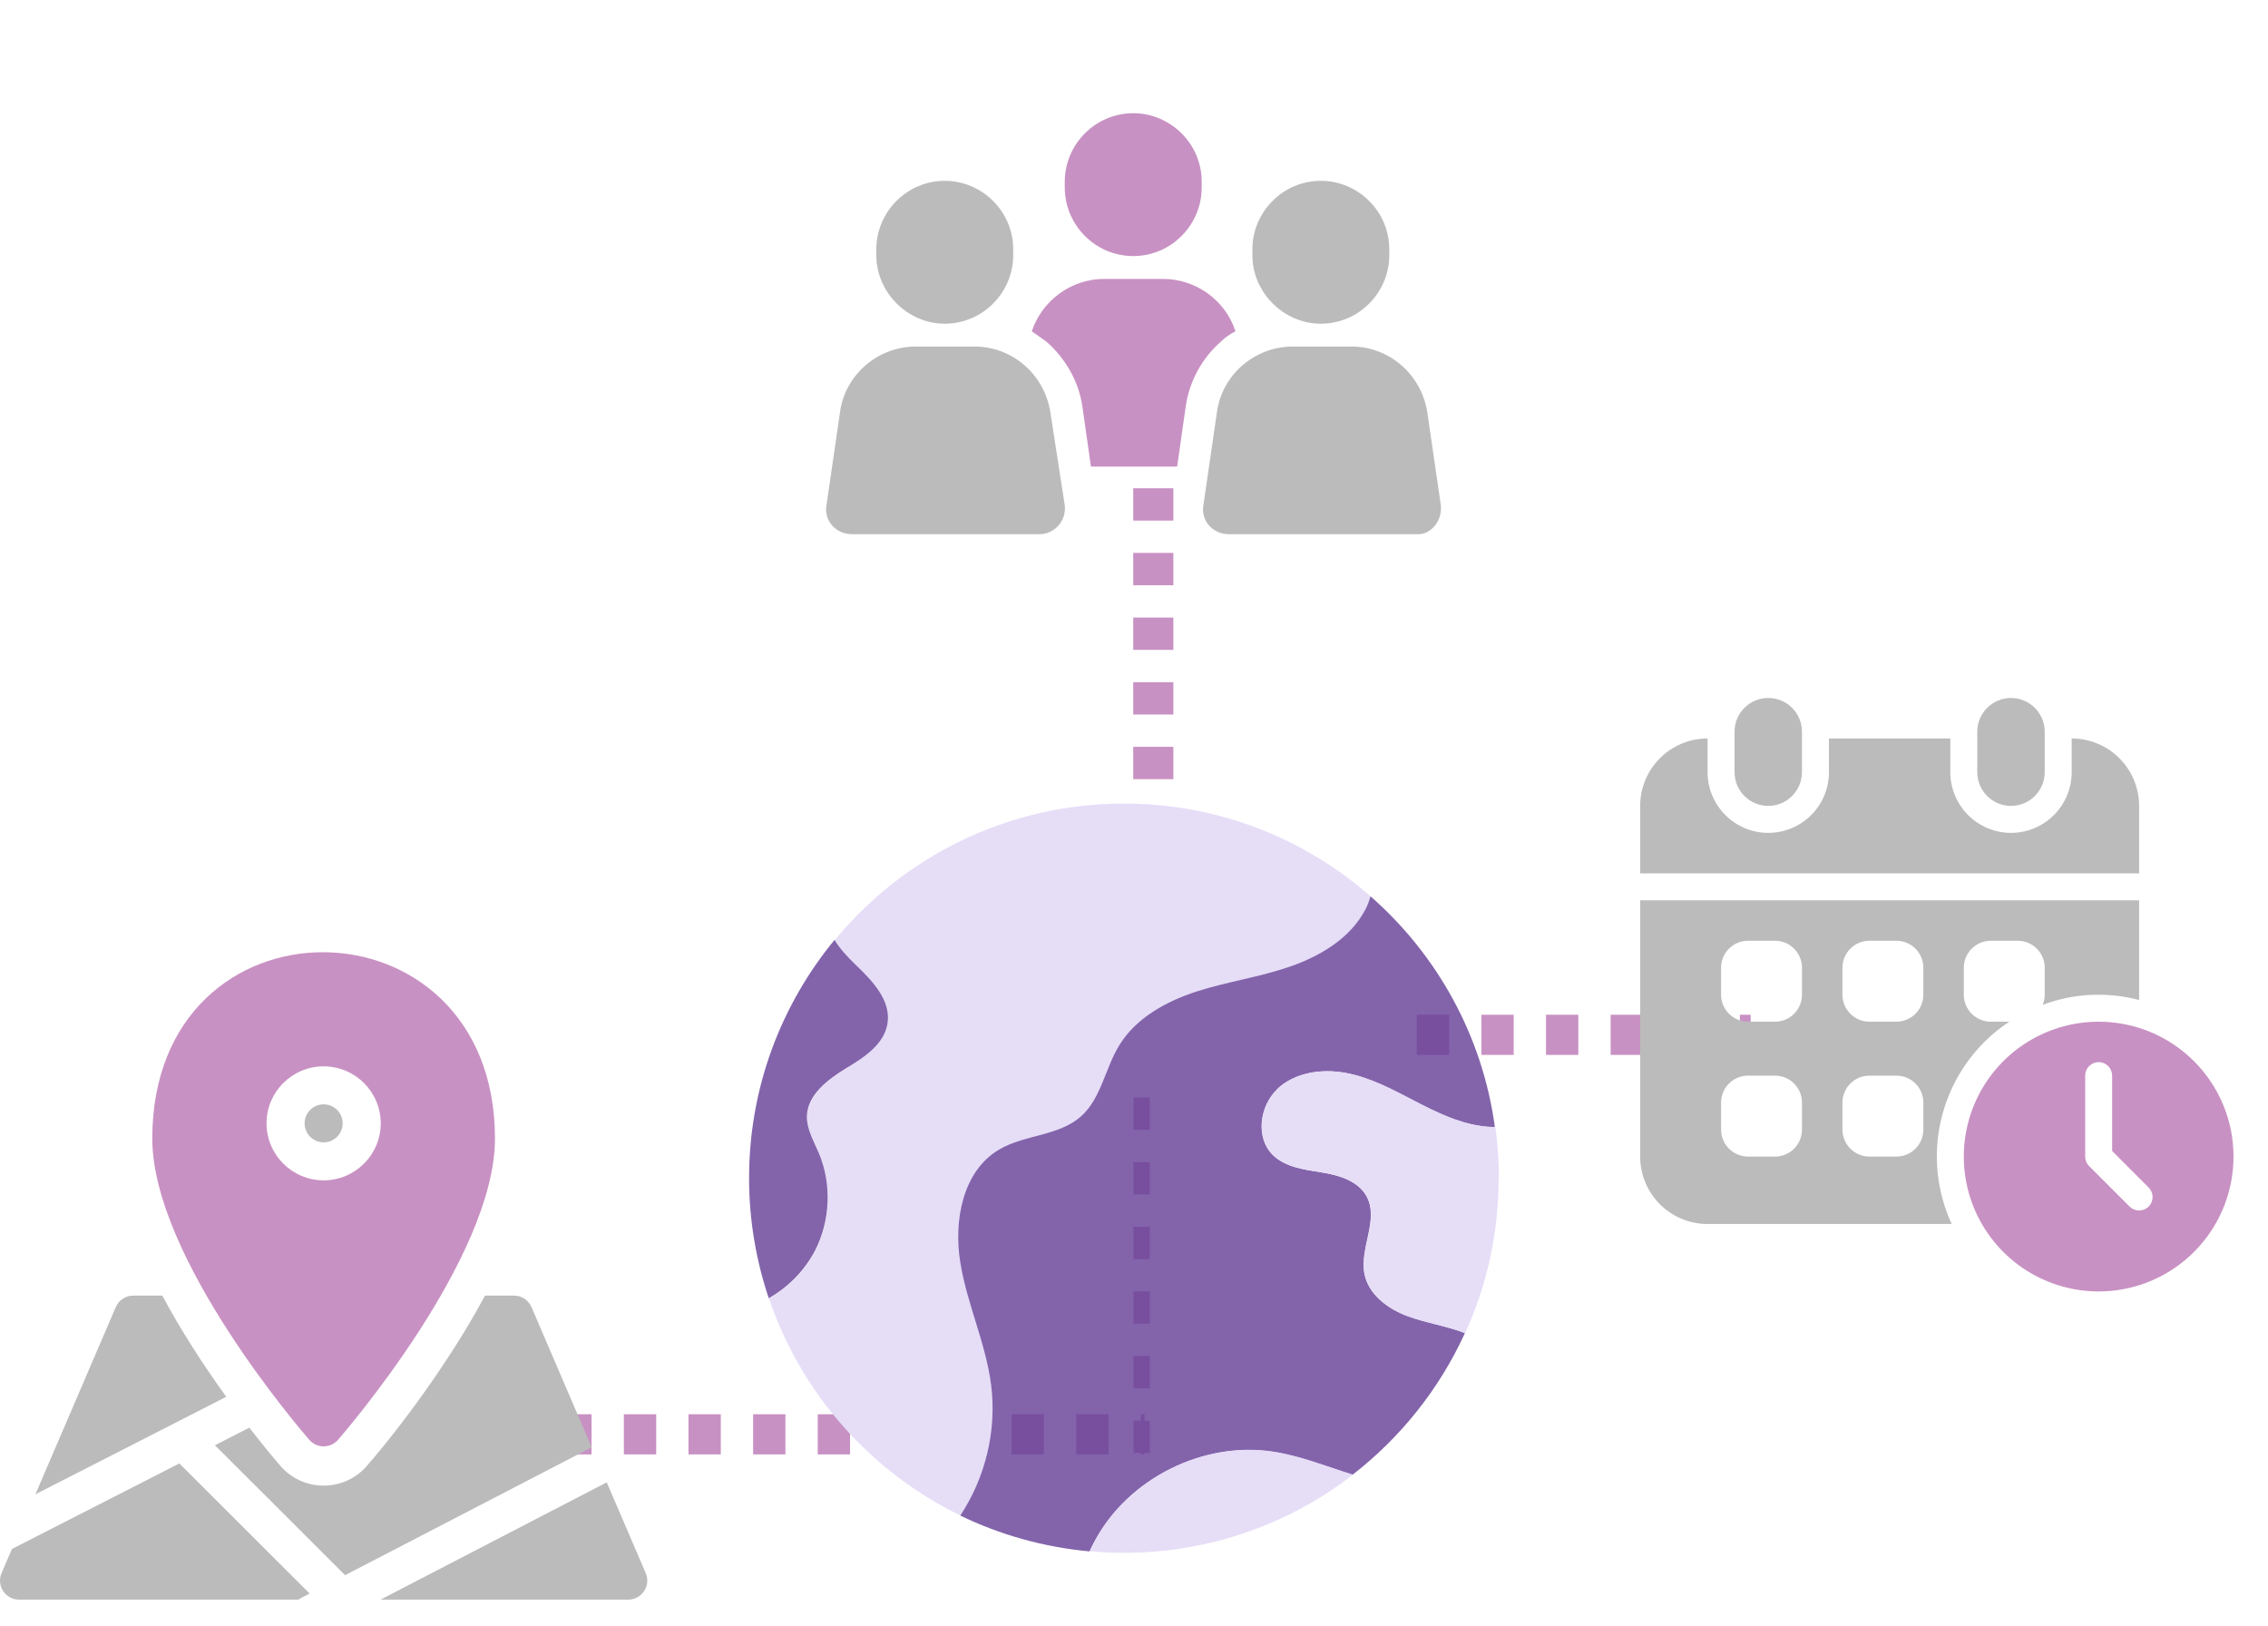 <svg width="113" height="81" viewBox="0 0 113 81" fill="none" xmlns="http://www.w3.org/2000/svg">
<line x1="57.462" y1="17.883" x2="57.462" y2="42.135" stroke="#C891C3" stroke-width="2" stroke-dasharray="1.61 1.61"/>
<line x1="56.88" y1="54.669" x2="56.88" y2="72.449" stroke="#C891C3" stroke-width="0.806" stroke-dasharray="1.61 1.61"/>
<line x1="24.643" y1="71.45" x2="57.026" y2="71.45" stroke="#C891C3" stroke-width="2" stroke-dasharray="1.61 1.61"/>
<line x1="70.588" y1="51.549" x2="87.224" y2="51.549" stroke="#C891C3" stroke-width="2" stroke-dasharray="1.61 1.61"/>
<g clip-path="url(#clip0_5003_7469)">
<path d="M8.087 64.54H6.64C6.261 64.54 5.918 64.766 5.768 65.114L1.765 74.437L11.273 69.581C10.135 68.005 9.009 66.268 8.087 64.54Z" fill="#BBBBBB"/>
<path d="M26.482 65.114C26.332 64.766 25.989 64.54 25.61 64.54H24.163C22.422 67.803 19.886 71.175 18.272 73.03C17.137 74.331 15.111 74.33 13.977 73.03C13.862 72.897 13.257 72.196 12.423 71.119L10.709 71.995L17.193 78.467L29.48 72.097L26.482 65.114Z" fill="#BBBBBB"/>
<path d="M0.595 77.161L0.078 78.366C-0.19 78.989 0.268 79.685 0.949 79.685H14.873C14.96 79.62 14.961 79.624 15.429 79.382L8.935 72.901L0.595 77.161Z" fill="#BBBBBB"/>
<path d="M32.173 78.366L30.23 73.842L18.959 79.685H31.301C31.98 79.685 32.441 78.99 32.173 78.366Z" fill="#BBBBBB"/>
<path d="M17.073 55.958C17.073 55.436 16.648 55.012 16.125 55.012C15.602 55.012 15.176 55.436 15.176 55.958C15.176 56.48 15.602 56.905 16.125 56.905C16.648 56.905 17.073 56.48 17.073 55.958Z" fill="#BBBBBB"/>
<path d="M16.841 71.724C17.16 71.358 24.661 62.68 24.661 56.716C24.661 44.416 7.588 44.266 7.588 56.716C7.588 62.68 15.09 71.358 15.409 71.724C15.787 72.158 16.463 72.157 16.841 71.724ZM13.279 55.959C13.279 54.393 14.556 53.119 16.125 53.119C17.694 53.119 18.97 54.393 18.97 55.959C18.97 57.524 17.694 58.798 16.125 58.798C14.556 58.798 13.279 57.524 13.279 55.959Z" fill="#C891C3"/>
</g>
<path d="M60.84 17.009C61.05 16.798 61.303 16.63 61.556 16.504C61.05 14.946 59.577 13.893 57.934 13.893H55.029C53.345 13.893 51.913 14.988 51.408 16.504C51.66 16.672 51.871 16.84 52.124 17.009C53.092 17.851 53.766 19.03 53.934 20.293L54.355 23.241H58.65L59.071 20.293C59.24 19.03 59.871 17.851 60.84 17.009Z" fill="#C891C3"/>
<path d="M56.462 12.756C58.357 12.756 59.873 11.198 59.873 9.346V9.05C59.873 7.156 58.315 5.64 56.462 5.64C54.567 5.64 53.051 7.198 53.051 9.05V9.346C53.051 11.198 54.567 12.756 56.462 12.756Z" fill="#C891C3"/>
<path d="M52.335 20.546C52.041 18.651 50.441 17.262 48.546 17.262H45.64C43.745 17.262 42.103 18.651 41.85 20.546L41.177 25.178C41.05 25.936 41.64 26.61 42.44 26.61H51.788C52.546 26.61 53.136 25.936 53.051 25.178L52.335 20.546Z" fill="#BBBBBB"/>
<path d="M47.071 16.125C48.966 16.125 50.482 14.567 50.482 12.714V12.419C50.482 10.524 48.924 9.008 47.071 9.008C45.176 9.008 43.661 10.566 43.661 12.419V12.714C43.661 14.567 45.219 16.125 47.071 16.125Z" fill="#BBBBBB"/>
<path d="M71.789 25.178L71.115 20.546C70.82 18.651 69.22 17.262 67.326 17.262H64.42C62.525 17.262 60.883 18.651 60.63 20.546L59.956 25.178C59.83 25.936 60.42 26.61 61.22 26.61H70.61C71.284 26.652 71.873 25.936 71.789 25.178Z" fill="#BBBBBB"/>
<path d="M65.809 16.125C67.704 16.125 69.219 14.567 69.219 12.714V12.419C69.219 10.524 67.662 9.008 65.809 9.008C63.914 9.008 62.398 10.566 62.398 12.419V12.714C62.398 14.567 63.956 16.125 65.809 16.125Z" fill="#BBBBBB"/>
<path d="M101.875 36.45C101.875 35.522 101.123 34.77 100.195 34.77C99.268 34.77 98.516 35.522 98.516 36.45V38.465C98.516 39.393 99.268 40.145 100.195 40.145C101.123 40.145 101.875 39.393 101.875 38.465V36.45Z" fill="#BBBBBB"/>
<path d="M103.219 36.786V38.465C103.219 39.267 102.9 40.036 102.333 40.603C101.766 41.17 100.997 41.489 100.195 41.489C99.394 41.489 98.625 41.17 98.058 40.603C97.49 40.036 97.172 39.267 97.172 38.465V36.786H91.125V38.465C91.125 39.267 90.806 40.036 90.24 40.603C89.672 41.17 88.903 41.489 88.102 41.489C87.3 41.489 86.531 41.17 85.964 40.603C85.397 40.036 85.078 39.267 85.078 38.465V36.786C84.187 36.786 83.333 37.14 82.703 37.77C82.073 38.4 81.719 39.254 81.719 40.145V43.505H106.578V40.145C106.578 39.254 106.224 38.4 105.594 37.77C104.964 37.14 104.11 36.786 103.219 36.786Z" fill="#BBBBBB"/>
<path d="M89.78 36.45C89.78 35.522 89.028 34.77 88.101 34.77C87.173 34.77 86.421 35.522 86.421 36.45V38.465C86.421 39.393 87.173 40.145 88.101 40.145C89.028 40.145 89.78 39.393 89.78 38.465V36.45Z" fill="#BBBBBB"/>
<path d="M96.5 57.614C96.5 56.282 96.829 54.972 97.459 53.8C98.089 52.627 98.999 51.629 100.109 50.895H99.188C98.831 50.895 98.49 50.753 98.237 50.501C97.986 50.249 97.844 49.907 97.844 49.551V48.207C97.844 47.851 97.986 47.509 98.237 47.257C98.49 47.005 98.831 46.863 99.188 46.863H100.531C100.888 46.863 101.23 47.005 101.482 47.257C101.734 47.509 101.875 47.851 101.875 48.207V49.551C101.875 49.724 101.841 49.896 101.775 50.056C103.312 49.478 104.991 49.394 106.578 49.815V44.848H81.719V57.614C81.719 58.055 81.806 58.492 81.975 58.899C82.143 59.307 82.391 59.677 82.703 59.989C83.015 60.301 83.385 60.548 83.793 60.717C84.2 60.886 84.637 60.973 85.078 60.973H97.239C96.753 59.92 96.5 58.774 96.5 57.614ZM89.781 56.27C89.781 56.626 89.64 56.968 89.388 57.22C89.136 57.472 88.794 57.614 88.438 57.614H87.094C86.737 57.614 86.396 57.472 86.144 57.22C85.892 56.968 85.75 56.626 85.75 56.27V54.926C85.75 54.57 85.892 54.228 86.144 53.976C86.396 53.724 86.737 53.582 87.094 53.582H88.438C88.794 53.582 89.136 53.724 89.388 53.976C89.64 54.228 89.781 54.57 89.781 54.926V56.27ZM89.781 49.551C89.781 49.907 89.64 50.249 89.388 50.501C89.136 50.753 88.794 50.895 88.438 50.895H87.094C86.737 50.895 86.396 50.753 86.144 50.501C85.892 50.249 85.75 49.907 85.75 49.551V48.207C85.75 47.851 85.892 47.509 86.144 47.257C86.396 47.005 86.737 46.863 87.094 46.863H88.438C88.794 46.863 89.136 47.005 89.388 47.257C89.64 47.509 89.781 47.851 89.781 48.207V49.551ZM95.828 56.27C95.828 56.626 95.687 56.968 95.435 57.22C95.183 57.472 94.841 57.614 94.484 57.614H93.141C92.784 57.614 92.442 57.472 92.191 57.22C91.939 56.968 91.797 56.626 91.797 56.27V54.926C91.797 54.57 91.939 54.228 92.191 53.976C92.442 53.724 92.784 53.582 93.141 53.582H94.484C94.841 53.582 95.183 53.724 95.435 53.976C95.687 54.228 95.828 54.57 95.828 54.926V56.27ZM95.828 49.551C95.828 49.907 95.687 50.249 95.435 50.501C95.183 50.753 94.841 50.895 94.484 50.895H93.141C92.784 50.895 92.442 50.753 92.191 50.501C91.939 50.249 91.797 49.907 91.797 49.551V48.207C91.797 47.851 91.939 47.509 92.191 47.257C92.442 47.005 92.784 46.863 93.141 46.863H94.484C94.841 46.863 95.183 47.005 95.435 47.257C95.687 47.509 95.828 47.851 95.828 48.207V49.551Z" fill="#BBBBBB"/>
<path d="M104.563 50.895C103.234 50.895 101.935 51.289 100.83 52.027C99.725 52.765 98.864 53.815 98.355 55.042C97.847 56.27 97.714 57.621 97.973 58.924C98.232 60.228 98.872 61.425 99.812 62.364C100.751 63.304 101.948 63.944 103.252 64.203C104.555 64.463 105.906 64.329 107.134 63.821C108.361 63.312 109.411 62.451 110.149 61.346C110.887 60.242 111.281 58.942 111.281 57.614C111.281 56.731 111.108 55.858 110.77 55.042C110.432 54.227 109.937 53.487 109.313 52.863C108.69 52.239 107.949 51.744 107.134 51.406C106.319 51.069 105.445 50.895 104.563 50.895ZM107.053 60.104C106.927 60.23 106.756 60.301 106.578 60.301C106.4 60.301 106.229 60.23 106.103 60.104L104.088 58.089C103.962 57.963 103.891 57.792 103.891 57.614V53.582C103.891 53.404 103.961 53.233 104.087 53.107C104.213 52.981 104.384 52.91 104.563 52.91C104.741 52.91 104.912 52.981 105.038 53.107C105.164 53.233 105.234 53.404 105.234 53.582V57.335L107.053 59.154C107.179 59.28 107.25 59.451 107.25 59.629C107.25 59.807 107.179 59.978 107.053 60.104Z" fill="#C891C3"/>
<path d="M68.297 44.65C68.227 44.883 68.133 45.117 68.028 45.327C67.282 46.738 65.8 47.625 64.284 48.15C62.767 48.675 61.169 48.897 59.64 49.387C58.112 49.877 56.607 50.693 55.779 52.07C55.078 53.225 54.88 54.718 53.865 55.617C52.757 56.597 51.065 56.515 49.794 57.262C47.974 58.335 47.519 60.808 47.857 62.885C48.195 64.962 49.14 66.922 49.397 69.022C49.677 71.273 49.093 73.607 47.857 75.497C43.389 73.327 39.923 69.43 38.313 64.682C39.282 64.133 40.099 63.317 40.612 62.325C41.382 60.832 41.464 59 40.81 57.448C40.565 56.853 40.203 56.27 40.215 55.617C40.239 54.543 41.242 53.797 42.152 53.237C43.062 52.677 44.089 52 44.24 50.95C44.392 49.83 43.482 48.873 42.665 48.092C42.28 47.718 41.872 47.298 41.592 46.832C45.01 42.678 50.202 40.03 56 40.03C60.714 40.03 65.019 41.78 68.297 44.662V44.65Z" fill="#E6DDF7"/>
<path d="M44.228 50.938C44.088 52 43.062 52.677 42.14 53.225C41.23 53.785 40.227 54.543 40.203 55.605C40.192 56.247 40.542 56.842 40.798 57.437C41.452 58.988 41.37 60.82 40.6 62.313C40.087 63.293 39.27 64.122 38.302 64.67C37.672 62.792 37.322 60.785 37.322 58.685C37.322 54.182 38.92 50.052 41.58 46.82C41.86 47.287 42.268 47.707 42.653 48.08C43.47 48.862 44.38 49.818 44.228 50.938Z" fill="#643E96" fill-opacity="0.8"/>
<path d="M63.63 54.263C62.755 55.103 62.545 56.667 63.408 57.53C64.038 58.148 64.983 58.265 65.858 58.405C66.733 58.545 67.69 58.837 68.098 59.618C68.705 60.773 67.725 62.185 67.982 63.468C68.192 64.495 69.148 65.207 70.14 65.568C71.073 65.907 72.065 66.047 72.987 66.408C71.715 69.197 69.778 71.612 67.387 73.467C66.068 73.058 64.785 72.533 63.432 72.323C59.943 71.787 56.21 73.653 54.542 76.768C54.448 76.932 54.367 77.107 54.285 77.282C51.998 77.072 49.817 76.453 47.845 75.497C49.093 73.607 49.665 71.273 49.385 69.022C49.128 66.933 48.183 64.973 47.845 62.885C47.507 60.808 47.962 58.335 49.782 57.262C51.053 56.515 52.745 56.597 53.853 55.617C54.868 54.718 55.055 53.225 55.767 52.07C56.595 50.705 58.112 49.877 59.628 49.387C61.157 48.897 62.755 48.675 64.272 48.15C65.788 47.625 67.27 46.738 68.017 45.327C68.133 45.117 68.215 44.883 68.285 44.65C71.587 47.543 73.862 51.58 74.48 56.142C74.258 56.142 74.025 56.13 73.803 56.095C72.602 55.932 71.482 55.372 70.408 54.812C69.335 54.252 68.238 53.668 67.037 53.447C65.835 53.225 64.493 53.423 63.618 54.263H63.63Z" fill="#643E96" fill-opacity="0.8"/>
<path d="M74.667 58.685C74.667 61.438 74.072 64.063 72.998 66.408C72.077 66.047 71.073 65.918 70.152 65.568C69.172 65.207 68.203 64.495 67.993 63.468C67.737 62.185 68.717 60.773 68.11 59.618C67.702 58.837 66.733 58.545 65.87 58.405C64.995 58.265 64.05 58.148 63.42 57.53C62.557 56.667 62.755 55.103 63.642 54.263C64.517 53.423 65.858 53.225 67.06 53.447C68.262 53.668 69.347 54.252 70.432 54.812C71.505 55.372 72.625 55.932 73.827 56.095C74.048 56.13 74.27 56.142 74.503 56.142C74.62 56.97 74.678 57.822 74.678 58.685H74.667Z" fill="#E6DDF7"/>
<path d="M67.398 73.467C64.249 75.905 60.294 77.352 56 77.352C55.428 77.352 54.857 77.328 54.297 77.27C54.379 77.095 54.46 76.932 54.553 76.757C56.222 73.642 59.955 71.775 63.444 72.312C64.808 72.522 66.092 73.047 67.398 73.455V73.467Z" fill="#E6DDF7"/>
<defs>
<clipPath id="clip0_5003_7469">
<rect width="32.25" height="32.25" fill="white" transform="translate(0 47.434)"/>
</clipPath>
</defs>
</svg>
